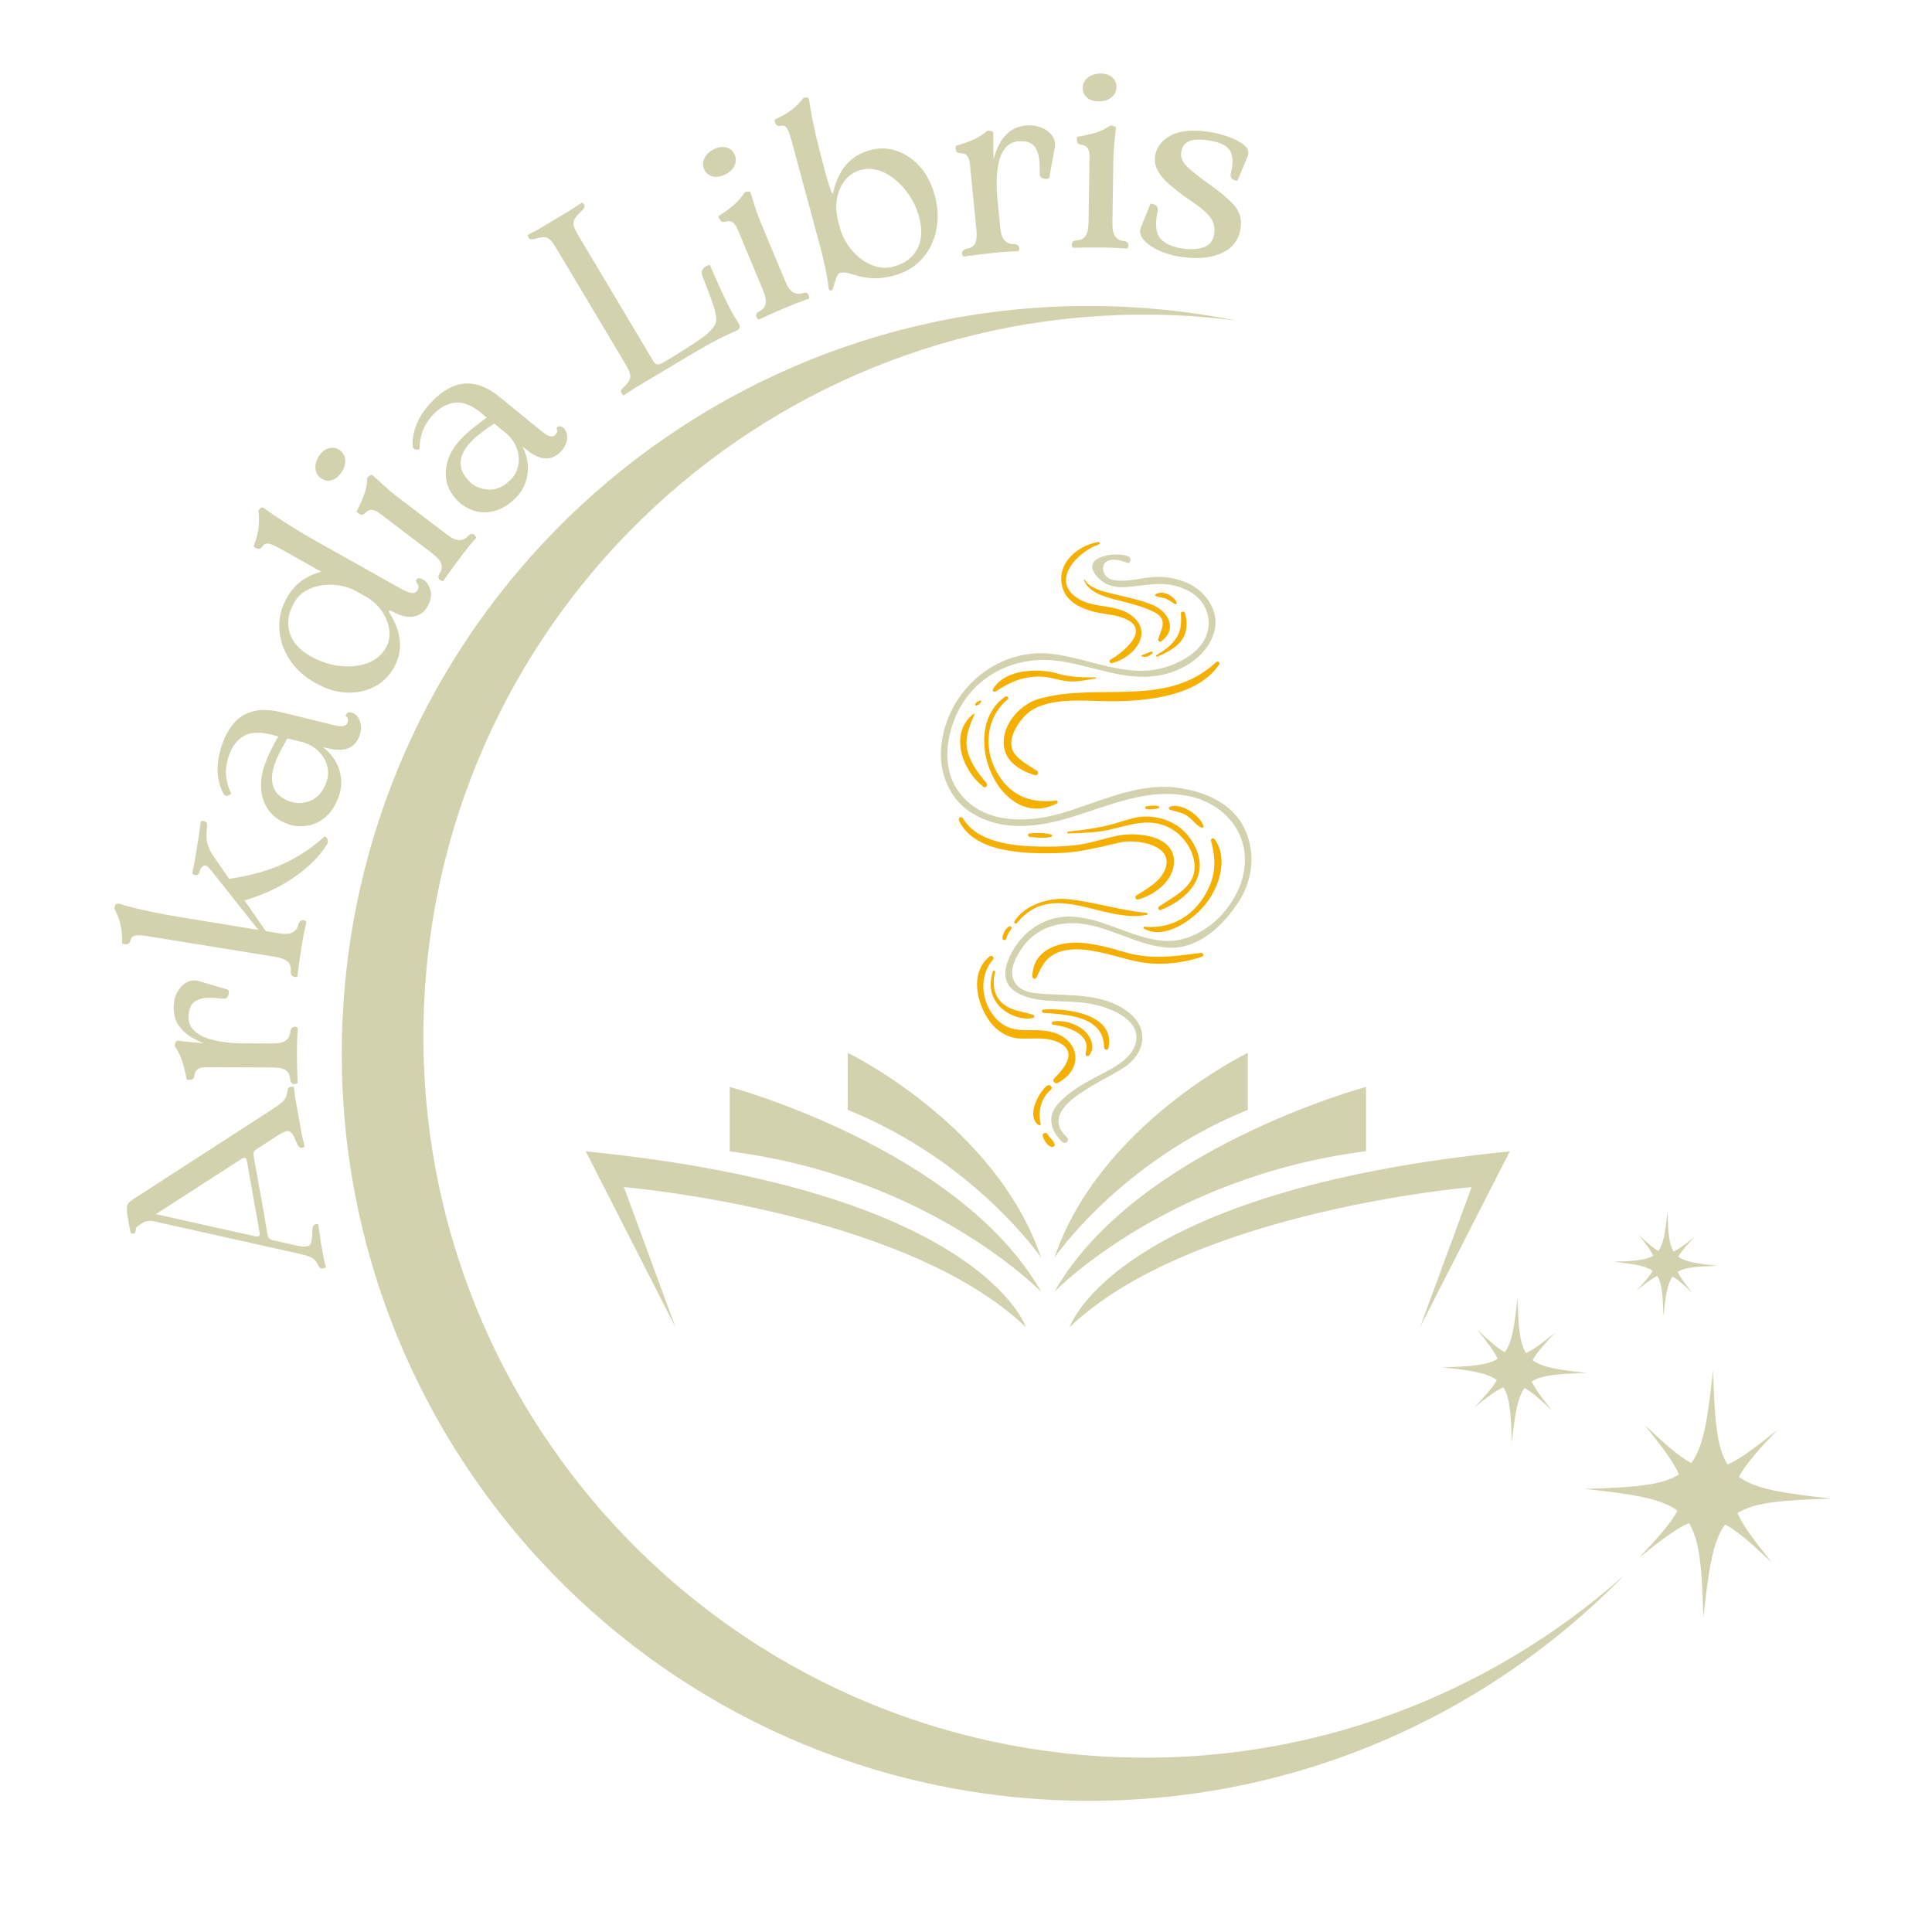 <svg xmlns="http://www.w3.org/2000/svg" xmlns:xlink="http://www.w3.org/1999/xlink" width="500" zoomAndPan="magnify" viewBox="0 0 375 375" height="500" preserveAspectRatio="xMidYMid meet" version="1.2"><defs><clipPath id="c4d131674d"><path d="M 182.625 107.547 L 242.906 107.547 L 242.906 221.918 L 182.625 221.918 Z M 182.625 107.547 "/></clipPath><clipPath id="bab43e5b1c"><path d="M 205 105.152 L 222 105.152 L 222 129 L 205 129 Z M 205 105.152 "/></clipPath><clipPath id="0c10e95e96"><path d="M 202 219 L 205 219 L 205 222.902 L 202 222.902 Z M 202 219 "/></clipPath><clipPath id="3e8a7ce2f7"><path d="M 113.496 223 L 200 223 L 200 257.602 L 113.496 257.602 Z M 113.496 223 "/></clipPath><clipPath id="5d9da70f06"><path d="M 164 204.352 L 203 204.352 L 203 245 L 164 245 Z M 164 204.352 "/></clipPath><clipPath id="0aea21a29a"><path d="M 207 223 L 293.496 223 L 293.496 257.602 L 207 257.602 Z M 207 223 "/></clipPath><clipPath id="c03b6fd34f"><path d="M 204 204.352 L 243 204.352 L 243 245 L 204 245 Z M 204 204.352 "/></clipPath><clipPath id="4242d19154"><path d="M 66 59 L 316 59 L 316 350 L 66 350 Z M 66 59 "/></clipPath><clipPath id="fc64db1847"><path d="M 72.156 53.402 L 364.434 64.867 L 353.027 355.645 L 60.75 344.18 Z M 72.156 53.402 "/></clipPath><clipPath id="6447ac8735"><path d="M 60.766 343.816 L 353.043 355.281 L 364.445 64.504 L 72.172 53.039 Z M 60.766 343.816 "/></clipPath><clipPath id="202b898b0a"><path d="M 307 265 L 356 265 L 356 314 L 307 314 Z M 307 265 "/></clipPath><clipPath id="9316a474ac"><path d="M 72.156 53.402 L 364.434 64.867 L 353.027 355.645 L 60.75 344.18 Z M 72.156 53.402 "/></clipPath><clipPath id="de54154214"><path d="M 60.766 343.816 L 353.043 355.281 L 364.445 64.504 L 72.172 53.039 Z M 60.766 343.816 "/></clipPath><clipPath id="3515ebecb8"><path d="M 313 235 L 334 235 L 334 256 L 313 256 Z M 313 235 "/></clipPath><clipPath id="f01af3f8d8"><path d="M 72.156 53.402 L 364.434 64.867 L 353.027 355.645 L 60.75 344.18 Z M 72.156 53.402 "/></clipPath><clipPath id="ede23e7010"><path d="M 60.766 343.816 L 353.043 355.281 L 364.445 64.504 L 72.172 53.039 Z M 60.766 343.816 "/></clipPath><clipPath id="ff7d51d043"><path d="M 279 251 L 309 251 L 309 280 L 279 280 Z M 279 251 "/></clipPath><clipPath id="ba2c2410cb"><path d="M 72.156 53.402 L 364.434 64.867 L 353.027 355.645 L 60.75 344.18 Z M 72.156 53.402 "/></clipPath><clipPath id="42f43e7e0a"><path d="M 60.766 343.816 L 353.043 355.281 L 364.445 64.504 L 72.172 53.039 Z M 60.766 343.816 "/></clipPath></defs><g id="fb358d262f"><g clip-rule="nonzero" clip-path="url(#c4d131674d)"><path style=" stroke:none;fill-rule:nonzero;fill:#d3d2af;fill-opacity:1;" d="M 207.105 220.785 C 200.566 214.543 215.445 209.625 219.039 206.566 C 222.496 203.621 222.738 199.422 219.141 196.559 C 214.262 192.676 207.875 193.344 202.094 192.879 C 200.012 192.711 197.645 192.383 196.727 190.18 C 195.883 188.16 197.176 185.828 198.254 184.195 C 200.66 180.559 204.508 179.02 208.75 179.207 C 214.914 179.484 220.289 183.41 226.441 183.922 C 232.457 184.426 237.398 179.727 240.43 175.027 C 243.195 170.742 243.758 165.371 241.531 160.762 C 239.113 155.754 233.5 153.516 228.316 152.871 C 220.766 151.934 213.238 155.711 206.191 157.797 C 199.246 159.848 190.418 160.031 185.875 153.375 C 182.758 148.805 183.668 142.59 186.027 137.938 C 189.332 131.422 196.246 127.77 203.449 128.113 C 210.324 128.441 216.566 131.906 223.57 131.289 C 228.66 130.844 234.16 127.848 235.664 122.699 C 236.887 118.5 233.816 114.461 230.035 112.977 C 227.332 111.918 224.918 111.754 222.078 112.203 C 220.051 112.527 218.07 112.965 216.02 112.562 C 213.805 112.129 213.281 108.98 215.676 108.676 C 216.727 108.543 217.746 108.82 218.695 109.219 C 219.445 109.531 219.77 108.309 219.031 108 C 216.582 106.977 209.441 108.02 212.961 111.941 C 214.836 114.027 217.074 114.164 219.762 113.848 C 223.82 113.367 227.027 112.715 230.82 114.766 C 233.613 116.273 235.098 119.266 234.445 122.363 C 233.625 126.246 229.516 128.492 226.062 129.539 C 218.844 131.734 211.418 127.781 204.297 126.926 C 192.984 125.566 183.074 134.785 182.637 145.926 C 182.469 150.215 184.297 154.723 187.836 157.27 C 193.098 161.051 199.57 160.824 205.586 159.273 C 213.926 157.125 221.871 152.723 230.723 154.531 C 237.734 155.961 242.703 161.875 241.453 169.125 C 240.227 176.227 233.133 183.219 225.75 182.605 C 219.598 182.09 214.273 178.195 208.012 177.914 C 202.371 177.66 197.586 181.387 195.625 186.547 C 193.383 192.445 199.227 193.984 203.656 194.25 C 206.938 194.445 210.051 194.316 213.258 195.188 C 216.477 196.062 221.453 198.277 220.441 202.43 C 219.594 205.906 215.258 207.664 212.473 209.18 C 209.875 210.598 207.23 212.086 205.281 214.359 C 203.117 216.875 204.023 219.59 206.211 221.68 C 206.801 222.238 207.691 221.348 207.105 220.785 "/></g><path style=" stroke:none;fill-rule:nonzero;fill:#f4af00;fill-opacity:1;" d="M 194.824 143.625 C 194.547 147.414 197.598 149.469 200.895 150.465 C 201.426 150.621 201.695 149.883 201.258 149.598 C 199.734 148.605 198.074 147.777 196.938 146.305 C 195.176 144.02 197.328 140.582 198.957 138.914 C 202.773 135.004 210.812 136.133 215.746 136.117 C 222.574 136.094 232.414 135.199 236.664 128.961 C 236.91 128.598 236.375 128.227 236.074 128.508 C 226.383 137.539 213.273 132.398 201.797 135.605 C 198.328 136.574 195.102 139.914 194.824 143.625 "/><path style=" stroke:none;fill-rule:nonzero;fill:#f4af00;fill-opacity:1;" d="M 205.219 165.59 C 209.461 165.492 213.25 164.484 217.367 163.523 C 220.535 162.781 228.277 163.961 226.047 168.984 C 225.062 171.199 222.516 172.578 220.57 173.816 C 220.168 174.074 220.422 174.719 220.898 174.594 C 224.211 173.699 227.98 170.816 227.871 167.062 C 227.723 162.02 220.496 161.5 217 162.195 C 214.094 162.77 211.375 163.797 208.406 164.098 C 206.148 164.324 203.875 164.367 201.609 164.316 C 196.688 164.203 189.668 163.562 186.895 158.824 C 186.602 158.332 185.898 158.766 186.137 159.27 C 189.156 165.68 199.25 165.719 205.219 165.59 "/><path style=" stroke:none;fill-rule:nonzero;fill:#f4af00;fill-opacity:1;" d="M 233.082 184.953 C 227.848 185.656 223.172 186.324 218.004 184.727 C 215.523 183.957 213.023 183.336 210.438 183.047 C 205.922 182.543 200.48 184.141 200.379 189.531 C 200.371 189.938 201.012 190.16 201.188 189.75 C 202.277 187.188 203.328 185.371 206.176 184.598 C 208.766 183.891 211.637 184.418 214.195 184.984 C 216.891 185.586 219.453 186.516 222.207 186.883 C 225.816 187.363 229.859 186.887 233.289 185.703 C 233.777 185.535 233.57 184.887 233.082 184.953 "/><path style=" stroke:none;fill-rule:nonzero;fill:#f4af00;fill-opacity:1;" d="M 204.215 200.336 C 200.156 199.246 196.508 201.25 193.238 197.609 C 190.43 194.492 189.941 189.488 192.715 186.273 C 193.094 185.832 192.531 185.289 192.09 185.645 C 188.145 188.809 189.562 194.879 192.219 198.395 C 193.551 200.16 195.637 201.457 197.879 201.57 C 200.445 201.699 203.094 201.188 205.5 202.344 C 209.332 204.184 206.484 207.48 204.625 209.324 C 204.168 209.777 204.746 210.477 205.293 210.191 C 210.395 207.539 209.66 201.793 204.215 200.336 "/><g clip-rule="nonzero" clip-path="url(#bab43e5b1c)"><path style=" stroke:none;fill-rule:nonzero;fill:#f4af00;fill-opacity:1;" d="M 212.848 118.859 C 214.719 119.266 216.605 119.324 218.391 120.086 C 223.5 122.262 217.922 126.688 215.551 128.031 C 215.176 128.242 215.43 128.82 215.836 128.715 C 220.457 127.531 224.289 122.25 218.992 119.055 C 216.098 117.309 212.348 118.043 209.344 116.234 C 203.621 112.777 209.234 107.023 213.281 105.672 C 213.578 105.57 213.457 105.152 213.152 105.203 C 208.68 105.969 204.469 110.039 206.5 114.773 C 207.531 117.172 210.508 118.355 212.848 118.859 "/></g><path style=" stroke:none;fill-rule:nonzero;fill:#f4af00;fill-opacity:1;" d="M 205.16 155.93 C 205.402 155.805 205.301 155.367 205.016 155.398 C 199.828 155.984 195.941 154.391 193.363 149.656 C 190.844 145.027 191.453 139.172 195.59 135.75 C 195.898 135.496 195.496 134.977 195.168 135.199 C 185.625 141.66 194.102 161.656 205.16 155.93 "/><path style=" stroke:none;fill-rule:nonzero;fill:#f4af00;fill-opacity:1;" d="M 190.902 152.723 C 191.355 153.066 191.789 152.367 191.473 151.988 C 189.992 150.234 188.703 148.555 187.957 146.355 C 187.023 143.605 188.031 141.199 189.141 138.715 C 189.195 138.59 189.062 138.488 188.953 138.57 C 184.145 142.32 186.785 149.625 190.902 152.723 "/><path style=" stroke:none;fill-rule:nonzero;fill:#f4af00;fill-opacity:1;" d="M 210.566 112.535 C 210.508 112.422 210.348 112.52 210.395 112.637 C 211.641 115.543 215.625 116.09 218.359 116.859 C 220.387 117.426 222.48 117.922 224.32 118.977 C 226.652 120.316 225.43 122.109 224.812 124.043 C 224.715 124.355 225.117 124.707 225.398 124.492 C 228.664 122.031 226.75 118.66 223.672 117.402 C 221.418 116.477 219.023 115.996 216.66 115.422 C 214.879 114.984 211.496 114.363 210.566 112.535 "/><path style=" stroke:none;fill-rule:nonzero;fill:#f4af00;fill-opacity:1;" d="M 223.672 126.824 C 223.82 126.684 223.664 126.379 223.461 126.461 C 222.844 126.711 222.219 126.961 221.594 127.188 C 221.484 127.227 221.477 127.383 221.594 127.418 C 222.414 127.652 223.062 127.387 223.672 126.824 "/><path style=" stroke:none;fill-rule:nonzero;fill:#f4af00;fill-opacity:1;" d="M 224.277 115.664 C 224.859 115.941 225.531 115.941 226.145 116.148 C 226.809 116.371 227.434 116.836 228.008 117.23 C 228.246 117.395 228.473 117.086 228.371 116.867 C 227.762 115.59 225.516 114.426 224.246 115.418 C 224.168 115.477 224.191 115.625 224.277 115.664 "/><path style=" stroke:none;fill-rule:nonzero;fill:#f4af00;fill-opacity:1;" d="M 228.352 123.793 C 227.398 125.266 225.969 126.281 224.48 127.152 C 224.285 127.27 224.457 127.539 224.656 127.453 C 226.379 126.695 228.133 125.867 229.301 124.348 C 230.453 122.852 230.52 120.734 230.004 118.996 C 229.875 118.57 229.18 118.637 229.211 119.102 C 229.312 120.801 229.301 122.32 228.352 123.793 "/><path style=" stroke:none;fill-rule:nonzero;fill:#f4af00;fill-opacity:1;" d="M 189.508 136.938 C 189.941 136.844 190.203 136.586 190.445 136.215 C 190.543 136.062 190.355 135.922 190.215 135.988 C 189.797 136.184 189.453 136.25 189.281 136.715 C 189.23 136.852 189.383 136.965 189.508 136.938 "/><path style=" stroke:none;fill-rule:nonzero;fill:#f4af00;fill-opacity:1;" d="M 193.223 134.234 C 196.16 132.293 198.699 131.191 202.316 131.348 C 204.035 131.422 205.645 132.098 207.344 132.242 C 209.164 132.398 210.867 131.965 212.668 131.691 C 212.797 131.672 212.762 131.469 212.637 131.469 C 210.023 131.477 207.785 131.484 205.234 130.727 C 203.453 130.199 201.594 130.109 199.754 130.223 C 197.152 130.387 194.105 131.402 192.742 133.758 C 192.574 134.051 192.922 134.434 193.223 134.234 "/><path style=" stroke:none;fill-rule:nonzero;fill:#f4af00;fill-opacity:1;" d="M 224.992 175.941 C 224.66 176.168 224.863 176.805 225.285 176.637 C 231.793 174.027 235.453 168.586 230.742 162.391 C 228.789 159.828 225.723 158.547 222.57 158.484 C 220.5 158.441 218.328 159.285 216.371 159.852 C 213.418 160.711 210.352 161.09 207.297 161.426 C 207.082 161.449 207.07 161.777 207.297 161.77 C 210.176 161.664 212.805 161.652 215.625 160.988 C 219.465 160.09 222.91 158.754 226.746 160.543 C 229.895 162.008 232.516 166.043 231.73 169.52 C 231.043 172.578 227.336 174.34 224.992 175.941 "/><path style=" stroke:none;fill-rule:nonzero;fill:#f4af00;fill-opacity:1;" d="M 222.621 177.555 C 222.84 177.508 222.77 177.207 222.57 177.188 C 217.355 176.727 212.402 175.035 207.23 174.52 C 203.621 174.16 198.891 175.609 196.902 178.84 C 196.734 179.113 197.145 179.441 197.348 179.188 C 204.363 170.516 214.168 179.336 222.621 177.555 "/><path style=" stroke:none;fill-rule:nonzero;fill:#f4af00;fill-opacity:1;" d="M 195.305 182.199 C 195.52 181.453 195.883 180.883 196.305 180.242 C 196.484 179.973 196.145 179.691 195.887 179.824 C 195.074 180.246 194.77 181.16 194.566 181.996 C 194.449 182.477 195.172 182.68 195.305 182.199 "/><path style=" stroke:none;fill-rule:nonzero;fill:#f4af00;fill-opacity:1;" d="M 199.859 161.766 C 199.426 161.809 199.43 162.391 199.859 162.438 C 201.219 162.586 202.699 162.762 204.039 162.418 C 204.258 162.363 204.258 162.039 204.039 161.984 C 202.711 161.629 201.223 161.629 199.859 161.766 "/><path style=" stroke:none;fill-rule:nonzero;fill:#f4af00;fill-opacity:1;" d="M 235.773 162.906 C 235.523 162.559 234.93 162.754 235.055 163.211 C 236.207 167.379 235.918 170.641 233.504 174.332 C 230.938 178.262 226.801 180.312 222.168 179.875 C 221.957 179.855 221.883 180.176 222.062 180.273 C 226.113 182.441 231.312 178.684 233.824 175.707 C 236.582 172.43 238.527 166.723 235.773 162.906 "/><path style=" stroke:none;fill-rule:nonzero;fill:#f4af00;fill-opacity:1;" d="M 224.84 156.887 C 225.051 156.836 225.059 156.508 224.84 156.461 C 224.074 156.285 223.27 156.355 222.496 156.508 C 222.238 156.559 222.23 156.996 222.496 157.039 C 223.277 157.172 224.082 157.082 224.84 156.887 "/><path style=" stroke:none;fill-rule:nonzero;fill:#f4af00;fill-opacity:1;" d="M 233.605 160.316 C 232.848 158.203 229.383 155.824 227.109 156.57 C 226.812 156.668 226.809 157.082 227.109 157.18 C 228.336 157.566 229.414 157.672 230.516 158.418 C 231.473 159.062 232.137 160.141 233.176 160.645 C 233.387 160.742 233.699 160.578 233.605 160.316 "/><path style=" stroke:none;fill-rule:nonzero;fill:#f4af00;fill-opacity:1;" d="M 192.707 188.57 C 191.941 191.023 192.18 193.281 193.922 195.238 C 195.387 196.887 198.367 198.125 200.543 197.57 C 200.852 197.492 200.82 197.074 200.543 196.98 C 198.523 196.289 196.574 196.301 194.789 194.922 C 192.855 193.426 192.574 190.926 193.145 188.691 C 193.219 188.406 192.793 188.293 192.707 188.57 "/><path style=" stroke:none;fill-rule:nonzero;fill:#f4af00;fill-opacity:1;" d="M 202.574 195.945 C 202.152 195.969 202.156 196.562 202.574 196.594 C 207.168 196.934 214.297 197.238 214.293 203.305 C 214.293 203.789 215.055 203.914 215.156 203.422 C 216.527 196.816 207.102 195.66 202.574 195.945 "/><path style=" stroke:none;fill-rule:nonzero;fill:#f4af00;fill-opacity:1;" d="M 210.348 199.957 C 208.801 198.648 206.484 197.98 204.484 198.242 C 204.051 198.297 204.043 198.875 204.484 198.922 C 206.059 199.09 207.586 199.531 208.957 200.324 C 209.707 200.758 210.387 201.398 210.723 202.211 C 211.043 202.984 210.816 203.816 210.727 204.609 C 210.676 205.039 211.25 205.078 211.453 204.805 C 212.66 203.168 211.73 201.129 210.348 199.957 "/><path style=" stroke:none;fill-rule:nonzero;fill:#f4af00;fill-opacity:1;" d="M 203.961 211.523 C 204.504 211.078 203.73 210.324 203.195 210.758 C 201.523 212.113 199.129 216.758 201.648 218.383 C 201.832 218.504 202.055 218.309 202.004 218.113 C 201.398 215.816 202.066 213.098 203.961 211.523 "/><g clip-rule="nonzero" clip-path="url(#0c10e95e96)"><path style=" stroke:none;fill-rule:nonzero;fill:#f4af00;fill-opacity:1;" d="M 203.309 220.133 C 203.031 219.648 202.203 219.973 202.391 220.52 C 202.664 221.312 203.258 222.445 204.168 222.613 C 204.465 222.668 204.816 222.418 204.699 222.082 C 204.445 221.348 203.699 220.812 203.309 220.133 "/></g><g clip-rule="nonzero" clip-path="url(#3e8a7ce2f7)"><path style=" stroke:none;fill-rule:nonzero;fill:#d3d2af;fill-opacity:1;" d="M 113.699 223.48 L 131.102 257.602 L 121.105 230.418 C 121.105 230.418 175.434 234.984 199.129 257.602 C 199.129 257.602 190.426 231.102 113.699 223.48 Z M 113.699 223.48 "/></g><path style=" stroke:none;fill-rule:nonzero;fill:#d3d2af;fill-opacity:1;" d="M 141.637 210.969 L 141.637 223.48 C 180.609 228.477 202.113 250.77 202.113 250.77 C 186.398 223.047 141.637 210.969 141.637 210.969 Z M 141.637 210.969 "/><g clip-rule="nonzero" clip-path="url(#5d9da70f06)"><path style=" stroke:none;fill-rule:nonzero;fill:#d3d2af;fill-opacity:1;" d="M 164.539 204.352 L 164.539 215.426 C 189.312 225.422 202.078 244.117 202.078 244.117 C 193.34 218.266 164.539 204.352 164.539 204.352 Z M 164.539 204.352 "/></g><g clip-rule="nonzero" clip-path="url(#0aea21a29a)"><path style=" stroke:none;fill-rule:nonzero;fill:#d3d2af;fill-opacity:1;" d="M 293.043 223.48 C 216.316 231.102 207.613 257.602 207.613 257.602 C 231.309 234.984 285.637 230.418 285.637 230.418 L 275.641 257.602 Z M 293.043 223.48 "/></g><path style=" stroke:none;fill-rule:nonzero;fill:#d3d2af;fill-opacity:1;" d="M 265.141 210.969 C 265.141 210.969 220.379 223.012 204.664 250.734 C 204.664 250.734 226.168 228.441 265.141 223.445 Z M 265.141 210.969 "/><g clip-rule="nonzero" clip-path="url(#c03b6fd34f)"><path style=" stroke:none;fill-rule:nonzero;fill:#d3d2af;fill-opacity:1;" d="M 242.203 215.426 L 242.203 204.352 C 242.203 204.352 213.402 218.266 204.664 244.117 C 204.664 244.117 217.43 225.422 242.203 215.426 Z M 242.203 215.426 "/></g><g clip-rule="nonzero" clip-path="url(#4242d19154)"><g clip-rule="nonzero" clip-path="url(#fc64db1847)"><g clip-rule="nonzero" clip-path="url(#6447ac8735)"><path style=" stroke:none;fill-rule:nonzero;fill:#d3d2af;fill-opacity:1;" d="M 82.289 195.625 C 79.254 272.918 139.453 338.027 216.742 341.059 C 254.41 342.535 289.156 328.969 315.262 305.75 C 287.574 334.113 248.453 351.105 205.73 349.426 C 125.668 346.289 63.312 278.84 66.453 198.777 C 69.594 118.715 137.039 56.359 217.102 59.5 C 224.902 59.805 232.531 60.742 239.957 62.219 C 235.926 61.715 231.852 61.336 227.719 61.176 C 150.434 58.141 85.32 118.34 82.289 195.625 "/></g></g></g><g clip-rule="nonzero" clip-path="url(#202b898b0a)"><g clip-rule="nonzero" clip-path="url(#9316a474ac)"><g clip-rule="nonzero" clip-path="url(#de54154214)"><path style=" stroke:none;fill-rule:nonzero;fill:#d3d2af;fill-opacity:1;" d="M 307.562 288.996 C 316.965 288.719 322.473 288.336 325.887 286.199 C 324.797 283.695 322.562 280.754 319.18 276.539 C 323.109 280.25 325.871 282.703 328.277 283.988 C 330.68 280.746 331.488 275.285 332.508 265.938 C 332.789 275.336 333.168 280.844 335.309 284.262 C 337.805 283.172 340.75 280.941 344.965 277.551 C 341.258 281.484 338.805 284.246 337.52 286.656 C 340.758 289.051 346.215 289.867 355.566 290.879 C 346.164 291.16 340.66 291.539 337.246 293.68 C 338.336 296.184 340.566 299.129 343.953 303.34 C 340.016 299.633 337.258 297.18 334.852 295.898 C 332.449 299.133 331.641 304.594 330.625 313.945 C 330.344 304.543 329.961 299.035 327.82 295.621 C 325.324 296.711 322.379 298.941 318.168 302.328 C 321.871 298.395 324.328 295.633 325.609 293.223 C 322.375 290.824 316.914 290.012 307.562 288.996 "/></g></g></g><g clip-rule="nonzero" clip-path="url(#3515ebecb8)"><g clip-rule="nonzero" clip-path="url(#f01af3f8d8)"><g clip-rule="nonzero" clip-path="url(#ede23e7010)"><path style=" stroke:none;fill-rule:nonzero;fill:#d3d2af;fill-opacity:1;" d="M 313.191 244.902 C 317.137 244.785 319.453 244.621 320.879 243.727 C 320.426 242.68 319.488 241.445 318.07 239.672 C 319.715 241.227 320.879 242.258 321.887 242.801 C 322.895 241.441 323.234 239.145 323.66 235.227 C 323.777 239.168 323.941 241.48 324.836 242.914 C 325.883 242.453 327.117 241.52 328.887 240.098 C 327.332 241.75 326.305 242.91 325.762 243.918 C 327.121 244.922 329.414 245.27 333.34 245.691 C 329.395 245.809 327.082 245.969 325.648 246.863 C 326.109 247.918 327.043 249.152 328.465 250.918 C 326.812 249.363 325.652 248.332 324.645 247.797 C 323.637 249.156 323.297 251.441 322.871 255.371 C 322.754 251.422 322.59 249.117 321.695 247.68 C 320.648 248.137 319.41 249.074 317.645 250.492 C 319.199 248.844 320.23 247.688 320.766 246.672 C 319.41 245.668 317.117 245.328 313.191 244.902 "/></g></g></g><g clip-rule="nonzero" clip-path="url(#ff7d51d043)"><g clip-rule="nonzero" clip-path="url(#ba2c2410cb)"><g clip-rule="nonzero" clip-path="url(#42f43e7e0a)"><path style=" stroke:none;fill-rule:nonzero;fill:#d3d2af;fill-opacity:1;" d="M 279.973 265.398 C 285.469 265.23 288.688 265.004 290.68 263.758 C 290.047 262.297 288.742 260.578 286.762 258.113 C 289.059 260.281 290.676 261.715 292.082 262.465 C 293.488 260.574 293.957 257.383 294.551 251.918 C 294.711 257.414 294.938 260.629 296.191 262.625 C 297.648 261.988 299.367 260.684 301.828 258.703 C 299.664 261.004 298.23 262.617 297.48 264.023 C 299.375 265.426 302.562 265.898 308.027 266.496 C 302.535 266.656 299.316 266.879 297.316 268.133 C 297.957 269.594 299.262 271.312 301.238 273.773 C 298.941 271.609 297.328 270.172 295.922 269.426 C 294.516 271.316 294.043 274.508 293.449 279.969 C 293.285 274.477 293.066 271.258 291.812 269.266 C 290.355 269.898 288.629 271.203 286.168 273.184 C 288.34 270.883 289.773 269.273 290.52 267.863 C 288.629 266.461 285.441 265.984 279.973 265.398 "/></g></g></g><g style="fill:#d3d2af;fill-opacity:1;"><g transform="translate(63.212, 246.358)"><path style="stroke:none" d="M -7.406 -34.672 C -7.352 -35.117 -7.133 -35.363 -6.75 -35.406 C -6.375 -35.445 -6.18 -35.453 -6.172 -35.422 C -6.129 -35.18 -6.094 -34.891 -6.062 -34.547 C -6.039 -34.203 -6.008 -33.891 -5.969 -33.609 L -4.734 -26.719 C -4.66 -26.281 -4.551 -25.773 -4.406 -25.203 C -4.27 -24.641 -4.172 -24.172 -4.109 -23.797 C -4.109 -23.766 -4.195 -23.707 -4.375 -23.625 C -4.562 -23.539 -4.766 -23.539 -4.984 -23.625 C -5.203 -23.707 -5.406 -23.973 -5.594 -24.422 C -5.988 -25.547 -6.398 -26.285 -6.828 -26.641 C -7.266 -26.992 -8.094 -26.766 -9.312 -25.953 L -13.531 -23.219 C -13.812 -23.031 -13.969 -22.828 -14 -22.609 C -14.031 -22.398 -14.016 -22.113 -13.953 -21.75 C -13.492 -19.207 -13.039 -16.719 -12.594 -14.281 C -12.145 -11.852 -11.711 -9.352 -11.297 -6.781 C -11.234 -6.445 -11.145 -6.207 -11.031 -6.062 C -10.926 -5.926 -10.723 -5.801 -10.422 -5.688 L -10.484 -5.688 L -5.516 -4.562 C -4.098 -4.258 -3.25 -4.359 -2.969 -4.859 C -2.695 -5.359 -2.57 -6.234 -2.594 -7.484 C -2.57 -8.016 -2.473 -8.363 -2.297 -8.531 C -2.129 -8.707 -1.941 -8.785 -1.734 -8.766 C -1.535 -8.742 -1.43 -8.695 -1.422 -8.625 C -1.359 -8.258 -1.285 -7.758 -1.203 -7.125 C -1.129 -6.5 -1.055 -5.961 -0.984 -5.516 L -0.391 -2.188 C -0.348 -1.945 -0.273 -1.641 -0.172 -1.266 C -0.066 -0.898 0.004 -0.602 0.047 -0.375 C 0.055 -0.344 -0.117 -0.273 -0.484 -0.172 C -0.859 -0.066 -1.156 -0.223 -1.375 -0.641 C -1.594 -1.086 -1.82 -1.445 -2.062 -1.719 C -2.301 -2 -2.656 -2.234 -3.125 -2.422 C -3.594 -2.617 -4.301 -2.82 -5.25 -3.031 L -33.453 -9.328 C -34.066 -9.43 -34.648 -9.379 -35.203 -9.172 L -36.141 -8.594 C -36.461 -8.406 -36.656 -8.242 -36.719 -8.109 C -36.781 -7.973 -36.828 -7.797 -36.859 -7.578 C -36.91 -7.117 -37.086 -6.895 -37.391 -6.906 C -37.691 -6.926 -37.859 -7.004 -37.891 -7.141 L -38.438 -10.219 C -38.625 -11.312 -38.641 -12.062 -38.484 -12.469 C -38.328 -12.875 -37.836 -13.32 -37.016 -13.812 L -10.234 -31.125 C -9.422 -31.664 -8.828 -32.102 -8.453 -32.438 C -8.078 -32.781 -7.82 -33.125 -7.688 -33.469 C -7.562 -33.812 -7.469 -34.211 -7.406 -34.672 Z M -15.312 -21.141 C -15.363 -21.441 -15.488 -21.598 -15.688 -21.609 C -15.883 -21.629 -16.055 -21.594 -16.203 -21.5 L -32.969 -10.688 L -13.578 -6.375 C -12.961 -6.25 -12.707 -6.473 -12.812 -7.047 Z M -15.312 -21.141 "/></g></g><g style="fill:#d3d2af;fill-opacity:1;"><g transform="translate(57.638, 212.296)"><path style="stroke:none" d="M -23.938 -16.781 C -23.938 -17.844 -23.707 -18.801 -23.25 -19.656 C -22.801 -20.508 -22.207 -21.148 -21.469 -21.578 C -20.738 -22.004 -19.926 -22.098 -19.031 -21.859 L -13.359 -20.188 C -13.297 -20.188 -13.254 -20.031 -13.234 -19.719 C -13.211 -19.406 -13.289 -19.102 -13.469 -18.812 C -13.645 -18.52 -13.992 -18.398 -14.516 -18.453 C -16.285 -18.691 -17.633 -18.691 -18.562 -18.453 C -19.5 -18.223 -20.145 -17.797 -20.5 -17.172 C -20.863 -16.555 -21.047 -15.801 -21.047 -14.906 C -21.055 -13.844 -20.703 -12.969 -19.984 -12.281 C -19.266 -11.594 -18.359 -11.07 -17.266 -10.719 C -16.172 -10.375 -15.02 -10.129 -13.812 -9.984 C -12.613 -9.848 -11.535 -9.781 -10.578 -9.781 L -4.812 -9.75 C -3.57 -9.75 -2.691 -9.941 -2.172 -10.328 C -1.648 -10.723 -1.359 -11.266 -1.297 -11.953 C -1.254 -12.43 -1.113 -12.738 -0.875 -12.875 C -0.633 -13.008 -0.398 -13.039 -0.172 -12.969 C 0.047 -12.906 0.156 -12.805 0.156 -12.672 C 0.039 -11.055 -0.008 -9.352 0 -7.562 C 0.008 -5.781 0.051 -3.977 0.125 -2.156 C 0.113 -2.062 0 -1.977 -0.219 -1.906 C -0.445 -1.832 -0.676 -1.863 -0.906 -2 C -1.145 -2.145 -1.285 -2.457 -1.328 -2.938 C -1.391 -3.688 -1.676 -4.234 -2.188 -4.578 C -2.707 -4.93 -3.602 -5.109 -4.875 -5.109 L -17.594 -5.156 C -18.281 -5.164 -18.82 -5.051 -19.219 -4.812 C -19.613 -4.57 -19.848 -4.109 -19.922 -3.422 C -19.984 -3.078 -20.133 -2.863 -20.375 -2.781 C -20.613 -2.695 -20.844 -2.672 -21.062 -2.703 C -21.289 -2.734 -21.406 -2.75 -21.406 -2.75 C -21.688 -4.258 -21.992 -5.504 -22.328 -6.484 C -22.66 -7.473 -23.102 -8.348 -23.656 -9.109 C -23.727 -9.273 -23.711 -9.516 -23.609 -9.828 C -23.504 -10.141 -23.363 -10.297 -23.188 -10.297 C -22.227 -10.18 -21.352 -10.086 -20.562 -10.016 C -19.781 -9.953 -18.941 -9.879 -18.047 -9.797 C -19.004 -10.148 -19.926 -10.609 -20.812 -11.172 C -21.707 -11.742 -22.453 -12.484 -23.047 -13.391 C -23.641 -14.305 -23.938 -15.438 -23.938 -16.781 Z M -23.938 -16.781 "/></g></g><g style="fill:#d3d2af;fill-opacity:1;"><g transform="translate(57.313, 191.371)"><path style="stroke:none" d="M -12.719 -20.812 C -8.719 -21.383 -5.238 -22.352 -2.281 -23.719 C 0.664 -25.094 3.32 -26.859 5.688 -29.016 C 5.926 -28.984 6.102 -28.836 6.219 -28.578 C 6.344 -28.316 6.359 -28 6.266 -27.625 C 4.836 -25.312 2.738 -23.176 -0.031 -21.219 C -2.812 -19.258 -6.086 -17.719 -9.859 -16.594 L -5.719 -10.641 L -3.234 -10.234 C -2.004 -10.035 -1.102 -10.086 -0.531 -10.391 C 0.031 -10.703 0.398 -11.191 0.578 -11.859 C 0.703 -12.316 0.891 -12.594 1.141 -12.688 C 1.398 -12.789 1.633 -12.789 1.844 -12.688 C 2.062 -12.582 2.16 -12.461 2.141 -12.328 C 1.766 -10.742 1.441 -9.062 1.172 -7.281 C 0.898 -5.508 0.648 -3.719 0.422 -1.906 C 0.41 -1.801 0.285 -1.742 0.047 -1.734 C -0.18 -1.723 -0.398 -1.801 -0.609 -1.969 C -0.828 -2.145 -0.914 -2.477 -0.875 -2.969 C -0.82 -3.719 -1.02 -4.301 -1.469 -4.719 C -1.914 -5.145 -2.77 -5.461 -4.031 -5.672 L -28.469 -9.625 C -29.863 -9.852 -30.781 -9.891 -31.219 -9.734 C -31.664 -9.578 -31.93 -9.25 -32.016 -8.75 C -32.141 -8.395 -32.328 -8.18 -32.578 -8.109 C -32.828 -8.047 -33.062 -8.055 -33.281 -8.141 C -33.5 -8.234 -33.609 -8.281 -33.609 -8.281 C -33.578 -9.727 -33.695 -10.992 -33.969 -12.078 C -34.25 -13.172 -34.645 -14.176 -35.156 -15.094 C -35.145 -15.125 -35.078 -15.301 -34.953 -15.625 C -34.828 -15.957 -34.531 -16.055 -34.062 -15.922 C -33.477 -15.723 -32.582 -15.473 -31.375 -15.172 C -30.164 -14.867 -28.805 -14.566 -27.297 -14.266 C -25.785 -13.961 -24.25 -13.68 -22.688 -13.422 L -7.156 -10.875 L -16.406 -22.516 C -16.977 -23.242 -17.445 -23.516 -17.812 -23.328 C -18.176 -23.141 -18.422 -22.766 -18.547 -22.203 C -18.672 -21.805 -18.848 -21.582 -19.078 -21.531 C -19.316 -21.477 -19.539 -21.508 -19.75 -21.625 C -19.957 -21.75 -20.035 -21.875 -19.984 -22 C -19.805 -22.77 -19.609 -23.781 -19.391 -25.031 C -19.172 -26.289 -18.961 -27.555 -18.766 -28.828 C -18.578 -30.098 -18.441 -31.113 -18.359 -31.875 C -18.336 -32.039 -18.109 -32.07 -17.672 -31.969 C -17.242 -31.863 -17.055 -31.539 -17.109 -31 C -17.285 -29.695 -17.281 -28.633 -17.094 -27.812 C -16.906 -27 -16.551 -26.203 -16.031 -25.422 L -12.828 -20.781 C -12.797 -20.77 -12.781 -20.77 -12.781 -20.781 C -12.781 -20.801 -12.758 -20.812 -12.719 -20.812 Z M -12.719 -20.812 "/></g></g><g style="fill:#d3d2af;fill-opacity:1;"><g transform="translate(61.752, 163.911)"><path style="stroke:none" d="M 5.297 -25 C 5.316 -25.062 5.422 -25.211 5.609 -25.453 C 5.805 -25.691 6.148 -25.727 6.641 -25.562 C 7.348 -25.312 7.844 -24.754 8.125 -23.891 C 8.414 -23.035 8.391 -22.117 8.047 -21.141 C 7.18 -18.672 5.094 -17.859 1.781 -18.703 L 0.969 -18.859 C 2.539 -17.629 3.586 -16.156 4.109 -14.438 C 4.641 -12.727 4.617 -11.062 4.047 -9.438 C 3.41 -7.625 2.535 -6.25 1.422 -5.312 C 0.316 -4.375 -0.879 -3.812 -2.172 -3.625 C -3.473 -3.445 -4.691 -3.551 -5.828 -3.938 C -8.129 -4.75 -9.691 -6.207 -10.516 -8.312 C -11.348 -10.414 -11.301 -12.797 -10.375 -15.453 C -10.051 -16.398 -9.633 -17.375 -9.125 -18.375 C -8.625 -19.383 -8.16 -20.25 -7.734 -20.969 L -8.938 -21.297 C -11.312 -21.898 -13.145 -21.816 -14.438 -21.047 C -15.738 -20.285 -16.691 -19.047 -17.297 -17.328 C -17.785 -15.941 -17.977 -14.641 -17.875 -13.422 C -17.77 -12.203 -17.441 -11.023 -16.891 -9.891 C -16.891 -9.891 -16.977 -9.812 -17.156 -9.656 C -17.344 -9.5 -17.566 -9.426 -17.828 -9.438 C -18.098 -9.457 -18.332 -9.703 -18.531 -10.172 C -19.113 -11.254 -19.438 -12.602 -19.5 -14.219 C -19.562 -15.844 -19.27 -17.594 -18.625 -19.469 C -18.062 -21.062 -17.301 -22.422 -16.344 -23.547 C -15.395 -24.672 -14.156 -25.438 -12.625 -25.844 C -11.102 -26.258 -9.219 -26.188 -6.969 -25.625 L 2.875 -23.203 C 3.812 -22.961 4.488 -22.895 4.906 -23 C 5.32 -23.102 5.586 -23.316 5.703 -23.641 C 5.898 -24.223 5.766 -24.676 5.297 -25 Z M -2.656 -19.734 L -2.844 -19.812 L -5.969 -20.578 C -6.406 -19.848 -6.863 -19.016 -7.344 -18.078 C -7.832 -17.141 -8.176 -16.379 -8.375 -15.797 C -9.719 -11.973 -8.738 -9.484 -5.438 -8.328 C -4.133 -7.879 -2.789 -7.945 -1.406 -8.531 C -0.02 -9.113 0.992 -10.332 1.641 -12.188 C 1.961 -13.102 2.016 -14.062 1.797 -15.062 C 1.586 -16.062 1.098 -16.984 0.328 -17.828 C -0.43 -18.672 -1.426 -19.305 -2.656 -19.734 Z M -2.656 -19.734 "/></g></g><g style="fill:#d3d2af;fill-opacity:1;"><g transform="translate(69.928, 139.605)"><path style="stroke:none" d="M 10.844 -26.703 C 10.781 -26.816 10.848 -26.992 11.047 -27.234 C 11.242 -27.473 11.645 -27.422 12.25 -27.078 C 12.844 -26.742 13.289 -26.094 13.594 -25.125 C 13.906 -24.164 13.719 -23.07 13.031 -21.844 C 12.445 -20.801 11.555 -20.164 10.359 -19.938 C 9.16 -19.707 7.688 -20.082 5.938 -21.062 L 5.859 -21.109 C 5.484 -21.129 5.453 -20.93 5.766 -20.516 C 6.348 -19.598 6.832 -18.566 7.219 -17.422 C 7.602 -16.285 7.758 -15.082 7.688 -13.812 C 7.625 -12.551 7.219 -11.25 6.469 -9.906 C 5.602 -8.375 4.379 -7.188 2.797 -6.344 C 1.223 -5.5 -0.562 -5.109 -2.562 -5.172 C -4.562 -5.234 -6.602 -5.852 -8.688 -7.031 C -10.875 -8.258 -12.562 -9.789 -13.75 -11.625 C -14.938 -13.457 -15.586 -15.422 -15.703 -17.516 C -15.828 -19.617 -15.344 -21.641 -14.25 -23.578 C -12.789 -26.18 -10.566 -27.863 -7.578 -28.625 L -15.422 -33.047 C -16.648 -33.734 -17.492 -34.086 -17.953 -34.109 C -18.422 -34.129 -18.781 -33.922 -19.031 -33.484 C -19.27 -33.18 -19.52 -33.047 -19.781 -33.078 C -20.039 -33.109 -20.258 -33.191 -20.438 -33.328 C -20.613 -33.473 -20.703 -33.547 -20.703 -33.547 C -20.172 -34.898 -19.848 -36.133 -19.734 -37.25 C -19.617 -38.375 -19.633 -39.461 -19.781 -40.516 C -19.781 -40.516 -19.664 -40.648 -19.438 -40.922 C -19.219 -41.191 -18.914 -41.176 -18.531 -40.875 C -18.031 -40.488 -17.266 -39.953 -16.234 -39.266 C -15.203 -38.578 -14.031 -37.828 -12.719 -37.016 C -11.406 -36.203 -10.062 -35.41 -8.688 -34.641 L 7.578 -25.516 C 8.586 -24.941 9.363 -24.609 9.906 -24.516 C 10.457 -24.43 10.867 -24.629 11.141 -25.109 C 11.328 -25.43 11.359 -25.727 11.234 -26 C 11.109 -26.27 10.977 -26.504 10.844 -26.703 Z M 5 -13.922 C 5.551 -14.91 5.766 -15.992 5.641 -17.172 C 5.523 -18.359 5.102 -19.535 4.375 -20.703 C 3.656 -21.867 2.641 -22.852 1.328 -23.656 L -1 -24.969 C -2.289 -25.633 -3.719 -26.008 -5.281 -26.094 C -6.844 -26.188 -8.312 -25.945 -9.688 -25.375 C -11.07 -24.812 -12.133 -23.875 -12.875 -22.562 C -13.988 -20.582 -14.27 -18.664 -13.719 -16.812 C -13.164 -14.969 -11.766 -13.414 -9.516 -12.156 C -7.816 -11.195 -6 -10.598 -4.062 -10.359 C -2.125 -10.117 -0.336 -10.285 1.297 -10.859 C 2.93 -11.43 4.164 -12.453 5 -13.922 Z M 5 -13.922 "/></g></g><g style="fill:#d3d2af;fill-opacity:1;"><g transform="translate(84.671, 114.357)"><path style="stroke:none" d="M -18.562 -22.453 C -19.125 -21.711 -19.758 -21.266 -20.469 -21.109 C -21.188 -20.961 -21.836 -21.113 -22.422 -21.562 C -23.098 -22.07 -23.441 -22.754 -23.453 -23.609 C -23.473 -24.473 -23.172 -25.316 -22.547 -26.141 C -22.004 -26.848 -21.367 -27.27 -20.641 -27.406 C -19.922 -27.539 -19.27 -27.391 -18.688 -26.953 C -18.031 -26.453 -17.688 -25.781 -17.656 -24.938 C -17.633 -24.094 -17.938 -23.266 -18.562 -22.453 Z M -7.438 -17.844 L 2.031 -10.641 C 3.008 -9.891 3.82 -9.516 4.469 -9.516 C 5.113 -9.516 5.672 -9.766 6.141 -10.266 C 6.473 -10.629 6.766 -10.781 7.016 -10.719 C 7.266 -10.656 7.457 -10.523 7.594 -10.328 C 7.738 -10.141 7.789 -10.02 7.75 -9.969 C 6.688 -8.75 5.613 -7.414 4.531 -5.969 C 3.445 -4.531 2.383 -3.066 1.344 -1.578 C 1.32 -1.555 1.195 -1.582 0.969 -1.656 C 0.75 -1.727 0.582 -1.883 0.469 -2.125 C 0.352 -2.375 0.426 -2.703 0.688 -3.109 C 1.07 -3.723 1.164 -4.328 0.969 -4.922 C 0.781 -5.523 0.18 -6.211 -0.828 -6.984 L -10.938 -14.688 C -11.488 -15.102 -11.992 -15.336 -12.453 -15.391 C -12.91 -15.441 -13.379 -15.219 -13.859 -14.719 C -14.109 -14.477 -14.352 -14.395 -14.594 -14.469 C -14.844 -14.551 -15.051 -14.664 -15.219 -14.812 C -15.383 -14.957 -15.469 -15.031 -15.469 -15.031 C -14.758 -16.438 -14.238 -17.629 -13.906 -18.609 C -13.582 -19.586 -13.41 -20.547 -13.391 -21.484 C -13.348 -21.672 -13.191 -21.852 -12.922 -22.031 C -12.648 -22.207 -12.457 -22.234 -12.344 -22.109 C -11.445 -21.297 -10.66 -20.578 -9.984 -19.953 C -9.316 -19.336 -8.469 -18.633 -7.438 -17.844 Z M -7.438 -17.844 "/></g></g><g style="fill:#d3d2af;fill-opacity:1;"><g transform="translate(92.46, 103.342)"><path style="stroke:none" d="M 15.516 -20.297 C 15.555 -20.336 15.711 -20.426 15.984 -20.562 C 16.266 -20.695 16.594 -20.582 16.969 -20.219 C 17.5 -19.688 17.707 -18.973 17.594 -18.078 C 17.477 -17.18 17.062 -16.367 16.344 -15.641 C 14.5 -13.773 12.266 -13.938 9.641 -16.125 L 8.984 -16.609 C 9.867 -14.828 10.18 -13.051 9.922 -11.281 C 9.66 -9.508 8.926 -8.008 7.719 -6.781 C 6.363 -5.414 4.984 -4.547 3.578 -4.172 C 2.172 -3.805 0.844 -3.816 -0.406 -4.203 C -1.656 -4.598 -2.707 -5.219 -3.562 -6.062 C -5.301 -7.781 -6.086 -9.766 -5.922 -12.016 C -5.766 -14.273 -4.695 -16.406 -2.719 -18.406 C -2.02 -19.125 -1.227 -19.828 -0.344 -20.516 C 0.539 -21.211 1.328 -21.797 2.016 -22.266 L 1.078 -23.078 C -0.797 -24.629 -2.484 -25.336 -3.984 -25.203 C -5.492 -25.078 -6.891 -24.367 -8.172 -23.078 C -9.211 -22.035 -9.945 -20.941 -10.375 -19.797 C -10.812 -18.648 -11.023 -17.441 -11.016 -16.172 C -11.016 -16.172 -11.129 -16.141 -11.359 -16.078 C -11.586 -16.023 -11.816 -16.066 -12.047 -16.203 C -12.285 -16.336 -12.391 -16.656 -12.359 -17.156 C -12.422 -18.363 -12.133 -19.719 -11.5 -21.219 C -10.863 -22.719 -9.848 -24.172 -8.453 -25.578 C -7.266 -26.785 -5.992 -27.691 -4.641 -28.297 C -3.297 -28.898 -1.848 -29.055 -0.297 -28.766 C 1.254 -28.484 2.922 -27.609 4.703 -26.141 L 12.562 -19.719 C 13.301 -19.102 13.879 -18.754 14.297 -18.672 C 14.723 -18.586 15.055 -18.664 15.297 -18.906 C 15.734 -19.344 15.805 -19.805 15.516 -20.297 Z M 6.094 -18.969 L 5.953 -19.109 L 3.469 -21.125 C 2.75 -20.664 1.969 -20.117 1.125 -19.484 C 0.289 -18.848 -0.344 -18.312 -0.781 -17.875 C -3.625 -15 -3.801 -12.328 -1.312 -9.859 C -0.332 -8.898 0.906 -8.383 2.406 -8.312 C 3.906 -8.238 5.344 -8.898 6.719 -10.297 C 7.406 -10.984 7.863 -11.828 8.094 -12.828 C 8.332 -13.828 8.289 -14.867 7.969 -15.953 C 7.645 -17.047 7.02 -18.051 6.094 -18.969 Z M 6.094 -18.969 "/></g></g><g style="fill:#d3d2af;fill-opacity:1;"><g transform="translate(111.119, 85.042)"><path style="stroke:none" d=""/></g></g><g style="fill:#d3d2af;fill-opacity:1;"><g transform="translate(118.752, 77.989)"><path style="stroke:none" d="M 15.078 -9 L 4.375 -2.609 C 4.082 -2.43 3.734 -2.203 3.328 -1.922 C 2.922 -1.641 2.57 -1.41 2.281 -1.234 C 2.25 -1.211 2.117 -1.352 1.891 -1.656 C 1.66 -1.969 1.781 -2.344 2.25 -2.781 C 2.969 -3.445 3.406 -4.047 3.562 -4.578 C 3.719 -5.117 3.426 -6.008 2.688 -7.25 L -10.828 -29.891 C -11.566 -31.129 -12.207 -31.801 -12.75 -31.906 C -13.289 -32.02 -14.031 -31.922 -14.969 -31.609 C -15.594 -31.441 -15.977 -31.52 -16.125 -31.844 C -16.281 -32.176 -16.344 -32.352 -16.312 -32.375 C -16.02 -32.551 -15.648 -32.75 -15.203 -32.969 C -14.766 -33.188 -14.398 -33.383 -14.109 -33.562 L -8.188 -37.109 C -7.82 -37.316 -7.406 -37.582 -6.938 -37.906 C -6.477 -38.227 -6.098 -38.477 -5.797 -38.656 C -5.734 -38.688 -5.598 -38.555 -5.391 -38.266 C -5.18 -37.973 -5.32 -37.578 -5.812 -37.078 C -6.656 -36.336 -7.176 -35.688 -7.375 -35.125 C -7.582 -34.562 -7.316 -33.66 -6.578 -32.422 L 8.016 -7.969 C 8.297 -7.5 8.586 -7.258 8.891 -7.25 C 9.191 -7.25 9.508 -7.348 9.844 -7.547 C 13.082 -9.453 15.555 -11.016 17.266 -12.234 C 18.984 -13.461 19.969 -14.531 20.219 -15.438 C 20.301 -15.844 20.285 -16.359 20.172 -16.984 C 20.055 -17.617 19.797 -18.504 19.391 -19.641 C 18.992 -20.785 18.422 -22.289 17.672 -24.156 C 17.398 -24.801 17.383 -25.305 17.625 -25.672 C 17.875 -26.035 18.164 -26.285 18.5 -26.422 C 18.832 -26.555 19.016 -26.598 19.047 -26.547 C 19.879 -24.566 20.785 -22.535 21.766 -20.453 C 22.742 -18.379 23.676 -16.664 24.562 -15.312 C 24.977 -14.688 24.93 -14.227 24.422 -13.938 C 24.18 -13.789 23.727 -13.578 23.062 -13.297 C 22.395 -13.016 21.426 -12.547 20.156 -11.891 C 18.895 -11.234 17.203 -10.27 15.078 -9 Z M 15.078 -9 "/></g></g><g style="fill:#d3d2af;fill-opacity:1;"><g transform="translate(145.314, 62.73)"><path style="stroke:none" d="M -4.844 -28.734 C -5.695 -28.367 -6.473 -28.301 -7.172 -28.531 C -7.867 -28.758 -8.359 -29.207 -8.641 -29.875 C -8.961 -30.664 -8.914 -31.438 -8.5 -32.188 C -8.082 -32.938 -7.398 -33.508 -6.453 -33.906 C -5.629 -34.25 -4.867 -34.301 -4.172 -34.062 C -3.473 -33.82 -2.984 -33.363 -2.703 -32.688 C -2.391 -31.926 -2.426 -31.176 -2.812 -30.438 C -3.207 -29.695 -3.883 -29.129 -4.844 -28.734 Z M 2.5 -19.172 L 7.078 -8.203 C 7.547 -7.055 8.062 -6.32 8.625 -6 C 9.188 -5.676 9.797 -5.613 10.453 -5.812 C 10.922 -5.969 11.242 -5.953 11.422 -5.766 C 11.609 -5.586 11.711 -5.379 11.734 -5.141 C 11.766 -4.91 11.754 -4.785 11.703 -4.766 C 10.172 -4.234 8.57 -3.613 6.906 -2.906 C 5.25 -2.195 3.598 -1.461 1.953 -0.703 C 1.922 -0.691 1.828 -0.77 1.672 -0.938 C 1.516 -1.113 1.441 -1.336 1.453 -1.609 C 1.473 -1.879 1.707 -2.125 2.156 -2.344 C 2.789 -2.688 3.172 -3.16 3.297 -3.766 C 3.43 -4.379 3.254 -5.273 2.766 -6.453 L -2.125 -18.188 C -2.383 -18.82 -2.703 -19.273 -3.078 -19.547 C -3.453 -19.828 -3.969 -19.867 -4.625 -19.672 C -4.977 -19.598 -5.234 -19.656 -5.391 -19.844 C -5.555 -20.031 -5.676 -20.227 -5.75 -20.438 C -5.832 -20.656 -5.875 -20.766 -5.875 -20.766 C -4.551 -21.617 -3.504 -22.391 -2.734 -23.078 C -1.961 -23.766 -1.332 -24.508 -0.844 -25.312 C -0.727 -25.445 -0.504 -25.523 -0.172 -25.547 C 0.148 -25.566 0.332 -25.488 0.375 -25.312 C 0.738 -24.164 1.055 -23.156 1.328 -22.281 C 1.598 -21.414 1.988 -20.379 2.5 -19.172 Z M 2.5 -19.172 "/></g></g><g style="fill:#d3d2af;fill-opacity:1;"><g transform="translate(157.46, 56.998)"><path style="stroke:none" d="M 11.578 -27.891 C 13.234 -28.336 14.898 -28.281 16.578 -27.719 C 18.254 -27.164 19.754 -26.148 21.078 -24.672 C 22.41 -23.203 23.391 -21.289 24.016 -18.938 C 24.609 -16.688 24.691 -14.488 24.266 -12.344 C 23.836 -10.207 22.926 -8.352 21.531 -6.781 C 20.145 -5.207 18.305 -4.113 16.016 -3.5 C 14.555 -3.113 13.281 -2.941 12.188 -2.984 C 11.094 -3.023 10.141 -3.156 9.328 -3.375 C 8.523 -3.594 7.828 -3.789 7.234 -3.969 C 6.641 -4.145 6.109 -4.172 5.641 -4.047 C 5.305 -3.961 5.02 -3.562 4.781 -2.844 C 4.551 -2.125 4.352 -1.488 4.188 -0.938 C 4.176 -0.801 4.055 -0.691 3.828 -0.609 C 3.609 -0.535 3.453 -0.711 3.359 -1.141 C 3.203 -2.566 2.969 -3.957 2.656 -5.312 C 2.352 -6.676 2.066 -7.875 1.797 -8.906 L -3.812 -29.672 C -4.176 -31.035 -4.508 -31.891 -4.812 -32.234 C -5.113 -32.586 -5.508 -32.695 -6 -32.562 C -6.383 -32.52 -6.656 -32.602 -6.812 -32.812 C -6.977 -33.02 -7.066 -33.234 -7.078 -33.453 C -7.086 -33.68 -7.094 -33.797 -7.094 -33.797 C -5.781 -34.367 -4.672 -35.004 -3.766 -35.703 C -2.867 -36.41 -2.109 -37.18 -1.484 -38.016 C -1.453 -38.023 -1.258 -38.039 -0.906 -38.062 C -0.562 -38.082 -0.379 -37.848 -0.359 -37.359 C -0.297 -36.734 -0.148 -35.812 0.078 -34.594 C 0.316 -33.375 0.609 -32.016 0.953 -30.516 C 1.305 -29.016 1.688 -27.5 2.094 -25.969 L 3.125 -22.031 L 3.141 -22.094 C 3.285 -21.562 3.469 -20.984 3.688 -20.359 C 3.906 -19.742 4.07 -19.422 4.188 -19.391 C 4.445 -20.586 4.848 -21.758 5.391 -22.906 C 5.941 -24.051 6.719 -25.066 7.719 -25.953 C 8.727 -26.836 10.016 -27.484 11.578 -27.891 Z M 15.969 -5.25 C 18.133 -5.82 19.664 -6.953 20.562 -8.641 C 21.469 -10.336 21.598 -12.398 20.953 -14.828 C 20.453 -16.711 19.598 -18.426 18.391 -19.969 C 17.191 -21.508 15.812 -22.672 14.25 -23.453 C 12.688 -24.234 11.129 -24.414 9.578 -24 C 8.441 -23.695 7.469 -23.066 6.656 -22.109 C 5.844 -21.148 5.297 -19.969 5.016 -18.562 C 4.742 -17.164 4.816 -15.664 5.234 -14.062 L 5.625 -12.578 C 5.906 -11.547 6.379 -10.531 7.047 -9.531 C 7.711 -8.539 8.516 -7.664 9.453 -6.906 C 10.398 -6.145 11.43 -5.602 12.547 -5.281 C 13.672 -4.957 14.812 -4.945 15.969 -5.25 Z M 15.969 -5.25 "/></g></g><g style="fill:#d3d2af;fill-opacity:1;"><g transform="translate(184.939, 49.896)"><path style="stroke:none" d="M 14.234 -25.531 C 15.285 -25.633 16.258 -25.504 17.156 -25.141 C 18.062 -24.785 18.766 -24.266 19.266 -23.578 C 19.766 -22.891 19.938 -22.086 19.781 -21.172 L 18.719 -15.359 C 18.727 -15.297 18.578 -15.238 18.266 -15.188 C 17.953 -15.133 17.641 -15.18 17.328 -15.328 C 17.023 -15.473 16.867 -15.801 16.859 -16.312 C 16.922 -18.113 16.785 -19.461 16.453 -20.359 C 16.129 -21.266 15.641 -21.863 14.984 -22.156 C 14.336 -22.445 13.566 -22.551 12.672 -22.469 C 11.617 -22.363 10.785 -21.922 10.172 -21.141 C 9.555 -20.359 9.129 -19.398 8.891 -18.266 C 8.66 -17.141 8.535 -15.969 8.516 -14.75 C 8.504 -13.539 8.547 -12.461 8.641 -11.516 L 9.203 -5.766 C 9.328 -4.535 9.613 -3.688 10.062 -3.219 C 10.508 -2.75 11.078 -2.516 11.766 -2.516 C 12.242 -2.523 12.562 -2.414 12.719 -2.188 C 12.875 -1.969 12.93 -1.738 12.891 -1.5 C 12.848 -1.27 12.758 -1.148 12.625 -1.141 C 11.008 -1.086 9.312 -0.961 7.531 -0.766 C 5.75 -0.578 3.957 -0.359 2.156 -0.109 C 2.062 -0.098 1.961 -0.195 1.859 -0.406 C 1.766 -0.625 1.773 -0.859 1.891 -1.109 C 2.016 -1.367 2.316 -1.547 2.797 -1.641 C 3.535 -1.773 4.047 -2.113 4.328 -2.656 C 4.617 -3.195 4.703 -4.098 4.578 -5.359 L 3.328 -18.016 C 3.254 -18.703 3.082 -19.234 2.812 -19.609 C 2.539 -19.984 2.055 -20.172 1.359 -20.172 C 1.016 -20.203 0.785 -20.332 0.672 -20.562 C 0.566 -20.789 0.52 -21.016 0.531 -21.234 C 0.539 -21.461 0.547 -21.578 0.547 -21.578 C 2.016 -22.004 3.223 -22.438 4.172 -22.875 C 5.117 -23.312 5.938 -23.844 6.625 -24.469 C 6.789 -24.551 7.035 -24.555 7.359 -24.484 C 7.68 -24.41 7.848 -24.285 7.859 -24.109 C 7.848 -23.141 7.848 -22.258 7.859 -21.469 C 7.867 -20.688 7.883 -19.844 7.906 -18.938 C 8.156 -19.938 8.516 -20.906 8.984 -21.844 C 9.461 -22.789 10.117 -23.609 10.953 -24.297 C 11.797 -24.992 12.891 -25.406 14.234 -25.531 Z M 14.234 -25.531 "/></g></g><g style="fill:#d3d2af;fill-opacity:1;"><g transform="translate(206.16, 47.949)"><path style="stroke:none" d="M 7.016 -28.281 C 6.086 -28.289 5.348 -28.539 4.797 -29.031 C 4.254 -29.52 3.988 -30.129 4 -30.859 C 4.008 -31.711 4.352 -32.398 5.031 -32.922 C 5.719 -33.441 6.578 -33.691 7.609 -33.672 C 8.504 -33.66 9.219 -33.406 9.75 -32.906 C 10.289 -32.406 10.555 -31.789 10.547 -31.062 C 10.535 -30.238 10.203 -29.562 9.547 -29.031 C 8.891 -28.508 8.047 -28.258 7.016 -28.281 Z M 9.938 -16.594 L 9.766 -4.703 C 9.742 -3.461 9.922 -2.582 10.297 -2.062 C 10.68 -1.539 11.219 -1.242 11.906 -1.172 C 12.395 -1.117 12.688 -0.973 12.781 -0.734 C 12.883 -0.492 12.898 -0.258 12.828 -0.031 C 12.754 0.188 12.688 0.297 12.625 0.297 C 11.008 0.172 9.301 0.102 7.5 0.094 C 5.695 0.082 3.883 0.098 2.062 0.141 C 2.031 0.141 1.977 0.031 1.906 -0.188 C 1.844 -0.414 1.867 -0.648 1.984 -0.891 C 2.109 -1.129 2.414 -1.266 2.906 -1.297 C 3.625 -1.348 4.164 -1.629 4.531 -2.141 C 4.906 -2.648 5.102 -3.539 5.125 -4.812 L 5.312 -17.531 C 5.32 -18.219 5.207 -18.758 4.969 -19.156 C 4.738 -19.562 4.281 -19.805 3.594 -19.891 C 3.25 -19.953 3.035 -20.102 2.953 -20.344 C 2.867 -20.594 2.836 -20.828 2.859 -21.047 C 2.879 -21.273 2.891 -21.391 2.891 -21.391 C 4.441 -21.641 5.707 -21.926 6.688 -22.25 C 7.664 -22.582 8.539 -23.02 9.312 -23.562 C 9.477 -23.625 9.711 -23.598 10.016 -23.484 C 10.328 -23.379 10.469 -23.242 10.438 -23.078 C 10.312 -21.879 10.203 -20.82 10.109 -19.906 C 10.016 -19 9.957 -17.895 9.938 -16.594 Z M 9.938 -16.594 "/></g></g><g style="fill:#d3d2af;fill-opacity:1;"><g transform="translate(219.794, 47.898)"><path style="stroke:none" d="M 1.609 -3.641 L 3.5 -8.344 C 3.5 -8.375 3.625 -8.367 3.875 -8.328 C 4.125 -8.297 4.375 -8.176 4.625 -7.969 C 4.883 -7.77 4.984 -7.43 4.922 -6.953 C 4.359 -4.398 4.539 -2.602 5.469 -1.562 C 6.395 -0.531 7.91 0.113 10.016 0.375 C 11.555 0.57 12.879 0.461 13.984 0.047 C 15.086 -0.367 15.727 -1.273 15.906 -2.672 C 16.008 -3.484 15.906 -4.227 15.594 -4.906 C 15.289 -5.582 14.707 -6.297 13.844 -7.047 C 12.988 -7.797 11.773 -8.68 10.203 -9.703 C 9.191 -10.461 8.207 -11.238 7.25 -12.031 C 6.301 -12.832 5.555 -13.691 5.016 -14.609 C 4.473 -15.523 4.266 -16.492 4.391 -17.516 C 4.598 -19.148 5.535 -20.469 7.203 -21.469 C 8.879 -22.469 11.297 -22.766 14.453 -22.359 C 15.848 -22.18 17.207 -21.859 18.531 -21.391 C 19.863 -20.93 20.922 -20.375 21.703 -19.719 C 22.484 -19.07 22.703 -18.336 22.359 -17.516 L 20.422 -12.875 C 20.422 -12.844 20.289 -12.844 20.031 -12.875 C 19.781 -12.906 19.547 -13.02 19.328 -13.219 C 19.109 -13.426 19.023 -13.734 19.078 -14.141 C 19.609 -16.148 19.555 -17.672 18.922 -18.703 C 18.285 -19.734 16.758 -20.398 14.344 -20.703 C 13.082 -20.867 12.109 -20.844 11.422 -20.625 C 10.742 -20.414 10.266 -20.098 9.984 -19.672 C 9.703 -19.242 9.531 -18.773 9.469 -18.266 C 9.344 -17.273 9.785 -16.316 10.797 -15.391 C 11.805 -14.473 13.039 -13.488 14.5 -12.438 C 16.539 -11.039 18.195 -9.688 19.469 -8.375 C 20.738 -7.07 21.258 -5.539 21.031 -3.781 C 20.75 -1.5 19.594 0.133 17.562 1.125 C 15.539 2.113 12.957 2.41 9.812 2.016 C 8.145 1.805 6.641 1.398 5.297 0.797 C 3.953 0.191 2.93 -0.504 2.234 -1.297 C 1.547 -2.098 1.336 -2.879 1.609 -3.641 Z M 1.609 -3.641 "/></g></g></g></svg>